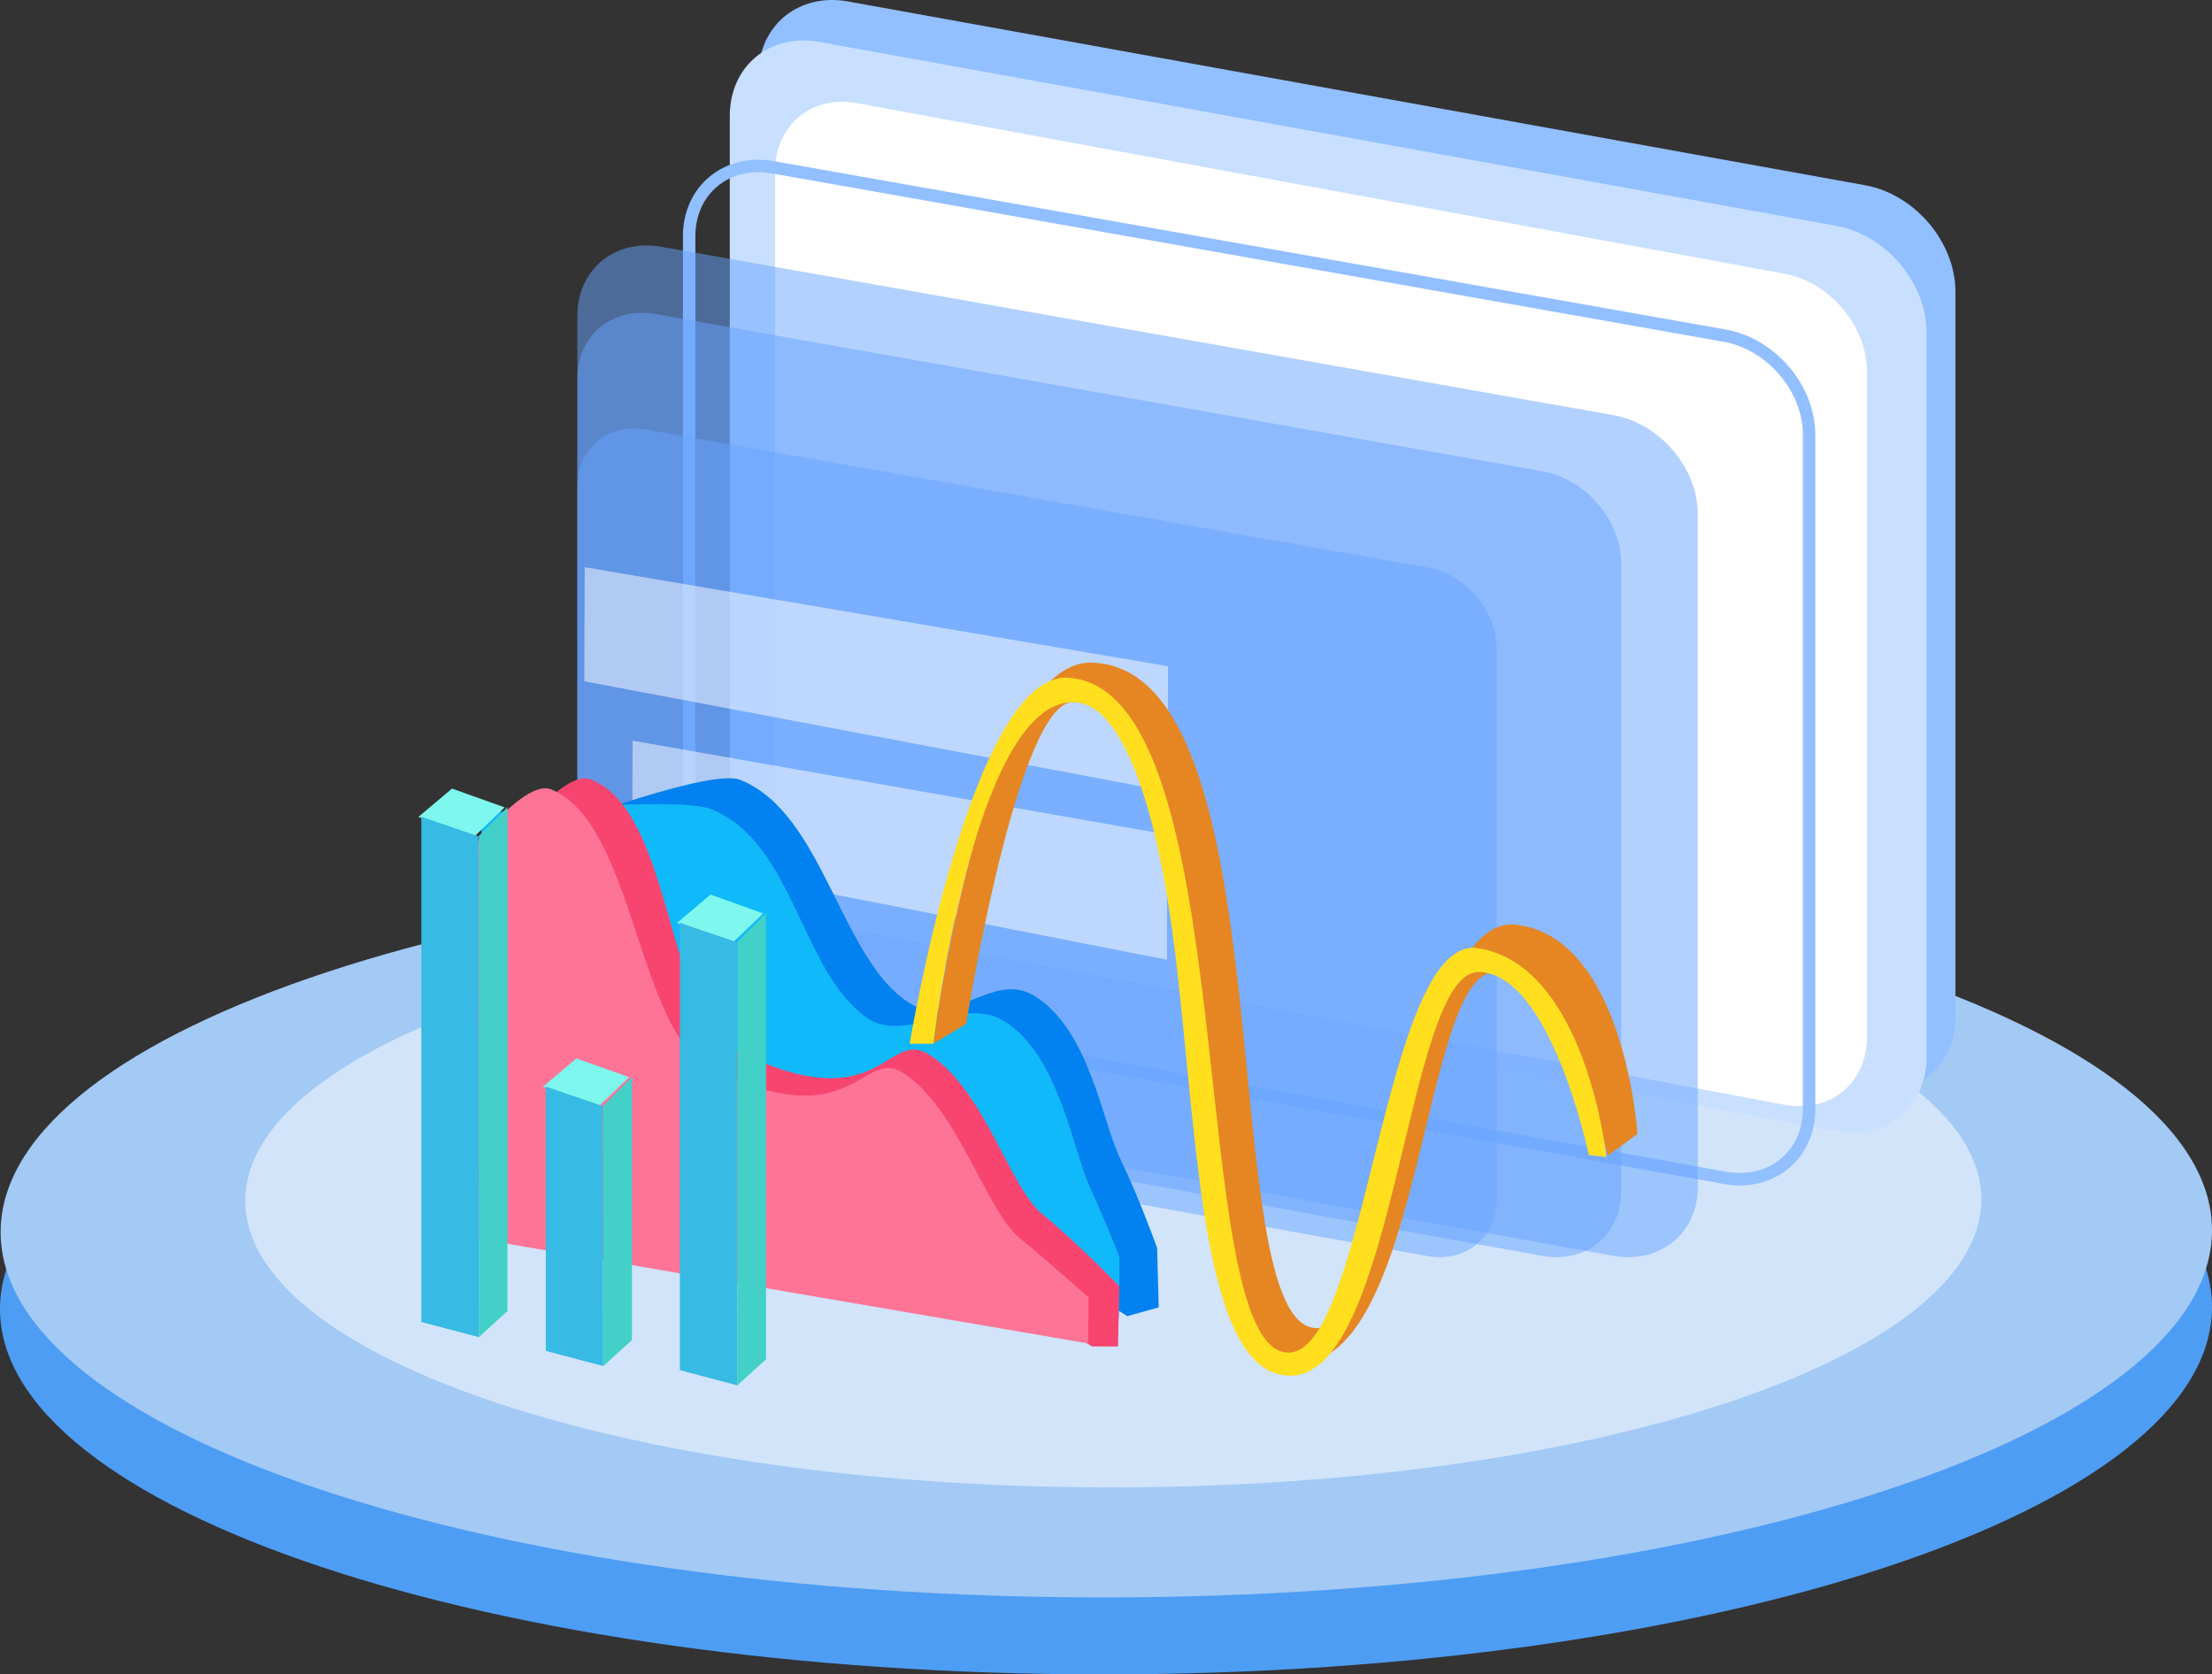 <?xml version="1.0" encoding="utf-8"?>
<!-- Generator: Adobe Illustrator 16.0.0, SVG Export Plug-In . SVG Version: 6.00 Build 0)  -->
<!DOCTYPE svg PUBLIC "-//W3C//DTD SVG 1.1//EN" "http://www.w3.org/Graphics/SVG/1.1/DTD/svg11.dtd">
<svg version="1.1" id="层_1" xmlns="http://www.w3.org/2000/svg" xmlns:xlink="http://www.w3.org/1999/xlink" x="0px" y="0px"
	 width="355.873px" height="269.393px" viewBox="0 0 355.873 269.393" enable-background="new 0 0 355.873 269.393"
	 xml:space="preserve">
<rect x="0" y="0" width="355.873" height="269.393" fill="#333333" stroke="none"/>
<g>
	<g>
		<path fill-rule="evenodd" clip-rule="evenodd" fill="#4E9DF4" d="M0.002,210.292c0.5-32.52,80.36-58.8,178.38-58.8
			c98.03,0,177.49,26.28,177.49,58.8c0,32.6-79.87,59.1-178.39,59.1S-0.498,242.893,0.002,210.292z"/>
		<path fill-rule="evenodd" clip-rule="evenodd" fill="#A3C9F5" d="M0.103,197.933c0.5-32.49,80.34-58.77,178.34-58.77
			c97.99,0,177.43,26.28,177.43,58.77c0,32.59-79.84,59.07-178.34,59.07C79.042,257.002-0.397,230.522,0.103,197.933z"/>
		<path fill-rule="evenodd" clip-rule="evenodd" fill="#D1E4FA" d="M39.453,192.982c0.35-25.51,63.04-46.14,140.02-46.14
			c76.97,0,139.34,20.63,139.3,46.14c-0.04,25.56-62.72,46.32-140.01,46.32S39.113,218.542,39.453,192.982z"/>
	</g>
	<g>
		<path fill-rule="evenodd" clip-rule="evenodd" fill="#92BFFF" d="M300.053,29.802l-163.63-29.57
			c-7.96-1.43-14.41,3.89-14.41,11.89v115.92c0,8.01,6.45,15.68,14.41,17.16l163.63,30.22c8.03,1.49,14.55-3.83,14.55-11.88V47.002
			C314.603,38.953,308.083,31.252,300.053,29.802z"/>
		<path fill-rule="evenodd" clip-rule="evenodd" fill="#C8DFFF" d="M295.402,36.333l-163.58-29.59
			c-7.96-1.44-14.41,3.88-14.41,11.88v115.91c0,8,6.45,15.68,14.41,17.15l163.58,30.25c8.04,1.49,14.55-3.83,14.55-11.87V53.532
			C309.953,45.482,303.442,37.782,295.402,36.333z"/>
		<path fill-rule="evenodd" clip-rule="evenodd" fill="#FFFFFF" d="M287.103,44.042l-149.25-27.45
			c-7.26-1.34-13.15,3.54-13.15,10.89v106.48c0,7.35,5.89,14.41,13.15,15.78l149.25,28c7.33,1.38,13.27-3.5,13.27-10.88v-107
			C300.373,52.473,294.433,45.393,287.103,44.042z"/>
		
			<path fill-rule="evenodd" clip-rule="evenodd" fill="none" stroke="#92BFFF" stroke-width="2" stroke-linecap="round" stroke-linejoin="round" stroke-miterlimit="10" d="
			M277.442,53.993l-153.08-27.08c-7.46-1.32-13.49,3.65-13.49,11.1v107.9c0,7.45,6.03,14.58,13.49,15.93l153.08,27.65
			c7.52,1.36,13.61-3.61,13.61-11.1V69.953C291.053,62.473,284.962,55.322,277.442,53.993z"/>
		<path opacity="0.5" fill-rule="evenodd" clip-rule="evenodd" fill="#68A5FF" d="M259.522,66.782l-153.13-27.08
			c-7.46-1.32-13.5,3.64-13.5,11.07v107.71c0,7.44,6.04,14.55,13.5,15.9l153.13,27.66c7.52,1.35,13.62-3.6,13.62-11.07V82.723
			C273.143,75.252,267.042,68.112,259.522,66.782z"/>
		<path opacity="0.5" fill-rule="evenodd" clip-rule="evenodd" fill="#68A5FF" d="M248.132,75.813l-142.67-25.28
			c-6.94-1.23-12.57,3.4-12.57,10.34v100.52c0,6.94,5.63,13.59,12.57,14.84l142.67,25.82c7,1.26,12.69-3.36,12.69-10.34V90.683
			C260.823,83.712,255.132,77.052,248.132,75.813z"/>
		<path opacity="0.5" fill-rule="evenodd" clip-rule="evenodd" fill="#68A5FF" d="M229.623,91.292l-125.66-22.18
			c-6.11-1.08-11.07,2.98-11.07,9.07v88.22c0,6.09,4.96,11.92,11.07,13.02l125.66,22.65c6.17,1.11,11.17-2.95,11.17-9.07v-88.65
			C240.792,98.223,235.792,92.382,229.623,91.292z"/>
		<polygon opacity="0.5" fill-rule="evenodd" clip-rule="evenodd" fill="#FFFFFF" points="94.073,91.252 187.902,107.183 
			187.902,127.333 94.002,109.612 		"/>
		<polygon opacity="0.5" fill-rule="evenodd" clip-rule="evenodd" fill="#FFFFFF" points="101.772,119.163 187.752,134.262 
			187.752,154.413 101.703,137.522 		"/>
	</g>
	<g>
		<path fill-rule="evenodd" clip-rule="evenodd" fill="#0282F0" d="M186.413,210.342l-5.06,1.41l-97.49-62.31v-14.42
			c0,0,29.93-11.68,35.24-9.55c13.43,5.41,16.03,28.69,27.08,35.82c6.93,4.47,13.43-5.15,20.14-1.12
			c8.89,5.33,10.96,20.14,13.87,26.19c3.21,6.65,5.97,14.44,5.97,14.44L186.413,210.342z"/>
		<path fill-rule="evenodd" clip-rule="evenodd" fill="#10B9F9" d="M180.002,211.942l-102.55-60.9v-20.19c0,0,31.64-2.81,36.95-0.68
			c13.43,5.41,14.32,26.02,25.06,33.58c6.05,4.25,15.22-3.58,21.94,0.45c8.89,5.33,11.05,20.33,13.87,26.63
			c3.81,8.51,4.84,11.5,4.84,11.5L180.002,211.942z"/>
		<path fill-rule="evenodd" clip-rule="evenodd" fill="#F8456F" d="M179.873,216.623h-4.18l-98.24-60.77v-14.42
			c0,0,12.32-18.17,17.62-16.03c13.43,5.41,11.8,37.89,23.58,43.72c22.93,11.35,23.95-3.58,30.66,0.45
			c8.89,5.33,13.03,21.36,18.35,25.74c5.7,4.69,12.41,11.61,12.41,11.61L179.873,216.623z"/>
		<path fill-rule="evenodd" clip-rule="evenodd" fill="#FD7497" d="M175.063,216.143l-104.2-17.89l0.18-55.22
			c0,0,12.32-18.17,17.62-16.03c13.43,5.41,13.86,39.05,25.64,44.88c22.93,11.34,24.39-3.43,30.93,0.69
			c8.77,5.52,13.42,22.17,18.74,26.55c5.71,4.7,11.15,9.63,11.15,9.63L175.063,216.143z"/>
	</g>
	<g>
		<g>
			<polygon fill-rule="evenodd" clip-rule="evenodd" fill="#7EF7EE" points="101.223,173.313 96.373,177.953 87.333,174.842 
				92.743,170.282 			"/>
			<polygon fill-rule="evenodd" clip-rule="evenodd" fill="#42D0C9" points="101.672,173.272 97.053,177.893 97.063,219.782 
				101.672,215.592 			"/>
			<polygon fill-rule="evenodd" clip-rule="evenodd" fill="#37BAE3" points="87.813,174.822 96.993,177.953 97.053,219.782 
				87.813,217.342 			"/>
		</g>
		<g>
			<polygon fill-rule="evenodd" clip-rule="evenodd" fill="#7EF7EE" points="122.792,146.962 117.942,151.603 108.902,148.493 
				114.313,143.922 			"/>
			<polygon fill-rule="evenodd" clip-rule="evenodd" fill="#42D0C9" points="123.243,146.913 118.623,151.532 118.632,222.882 
				123.243,218.692 			"/>
			<polygon fill-rule="evenodd" clip-rule="evenodd" fill="#37BAE3" points="109.382,148.473 118.563,151.603 118.623,222.882 
				109.382,220.442 			"/>
		</g>
		<g>
			<polygon fill-rule="evenodd" clip-rule="evenodd" fill="#7EF7EE" points="81.192,129.902 76.353,134.542 67.303,131.442 
				72.723,126.873 			"/>
			<polygon fill-rule="evenodd" clip-rule="evenodd" fill="#42D0C9" points="81.652,129.862 77.033,134.482 77.033,215.132 
				81.643,210.933 			"/>
			<polygon fill-rule="evenodd" clip-rule="evenodd" fill="#37BAE3" points="67.783,131.413 76.962,134.542 77.033,215.132 
				67.792,212.692 			"/>
		</g>
	</g>
	<g>
		<path fill-rule="evenodd" clip-rule="evenodd" fill="#E58623" d="M150.163,167.913c0,0,7.934-61.719,25.44-61.3
			c32.109,0.769,19.3,106.85,36.22,107.07c12.62,0.16,15.083-66.84,32.1-64.9c17.47,1.992,19.52,33.65,19.52,33.65l-4.78,3.5
			c0,0-6.57-29.5-18.21-29.5c-11.65,0-11.5,63.15-31.89,62.93c-14.22-0.2-14.71-35.63-18.43-66.43
			c-2.66-21.96-9.26-40.07-17.57-39.98c-8.89,0.22-17.13,51.78-17.13,51.78L150.163,167.913z"/>
		<path fill-rule="evenodd" clip-rule="evenodd" fill="#FFDF1E" d="M146.353,167.913c0,0,9.91-59.7,25.41-58.88
			c28.78,1.51,18.58,108.36,35.5,108.58c12.63,0.17,15.34-67.51,30.57-65.06c17.36,2.79,20.62,33.6,20.62,33.6l-2.83-0.32
			c0,0-6.14-29.44-17.79-29.44s-13.19,65.18-30.35,64.94c-14.22-0.2-14.71-37.38-18.44-68.18c-2.65-21.96-8.17-40.29-16.48-40.2
			c-15.95,0.17-22.4,54.96-22.4,54.96H146.353z"/>
	</g>
</g>
</svg>
